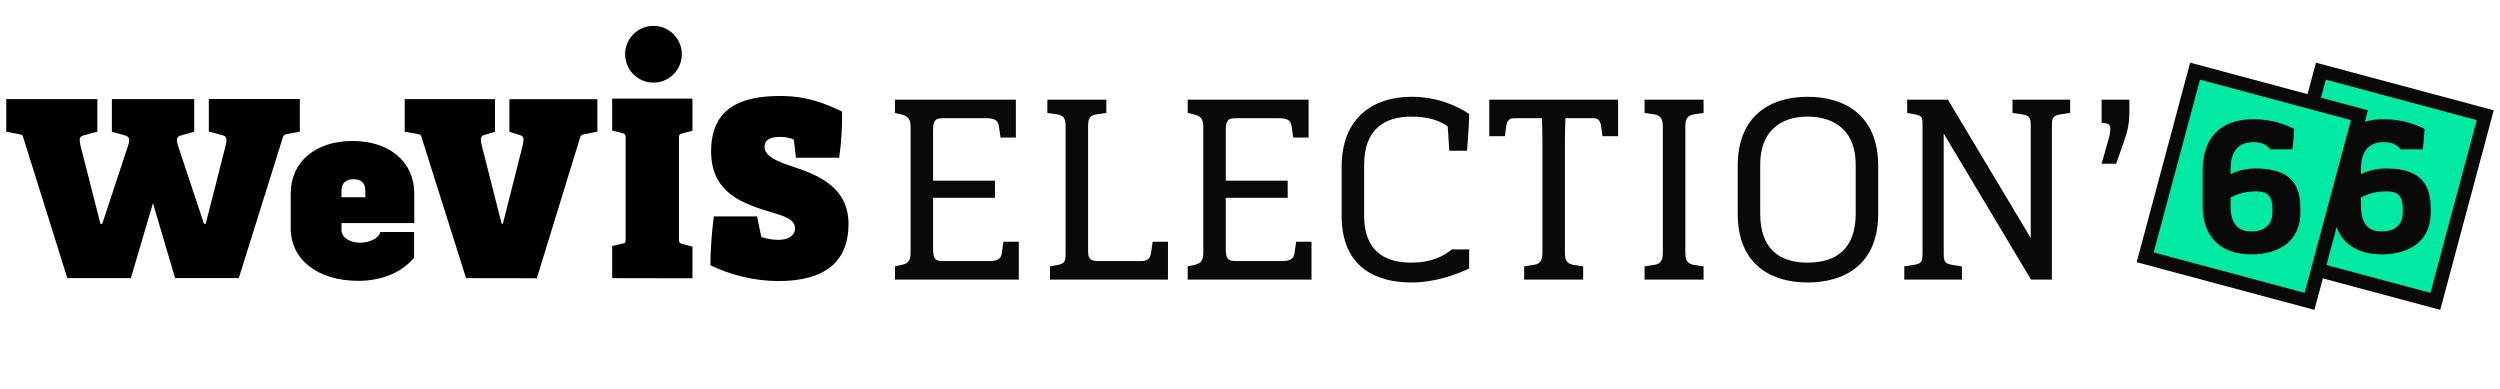 <svg width="270" height="42" viewBox="0 0 270 42" fill="none" xmlns="http://www.w3.org/2000/svg">
<path d="M66.115 30.04V26.563L67.253 26.305C67.512 26.277 67.567 26.189 67.567 25.907V14.784C67.567 14.557 67.512 14.47 67.253 14.386L66.115 14.104V10.647H74.784V14.128L73.642 14.414C73.387 14.498 73.328 14.585 73.328 14.812V25.923C73.328 26.177 73.387 26.237 73.614 26.32L74.784 26.635V30.056L66.115 30.04Z" fill="black"/>
<path d="M50.334 30.04L45.501 14.74C45.484 14.674 45.448 14.615 45.397 14.569C45.346 14.524 45.282 14.495 45.215 14.486L43.707 14.231V10.703H53.461V14.231L52.324 14.573C52.214 14.588 52.112 14.642 52.039 14.725C51.966 14.809 51.926 14.916 51.926 15.027C51.945 15.345 52.003 15.661 52.097 15.966L54.173 24.157H54.312L56.381 15.978C56.472 15.672 56.53 15.357 56.552 15.039C56.546 14.925 56.499 14.818 56.422 14.735C56.344 14.652 56.239 14.599 56.127 14.585L55.017 14.243V10.715H64.516V14.215L62.953 14.526C62.882 14.54 62.817 14.575 62.766 14.626C62.715 14.677 62.681 14.741 62.666 14.812L57.976 30.052L50.334 30.04Z" fill="black"/>
<path d="M76.721 28.644C76.74 26.88 76.865 25.118 77.095 23.369H81.761L82.219 25.593C82.816 25.793 83.442 25.899 84.072 25.907C85.154 25.907 85.866 25.422 85.866 24.65C85.866 23.683 84.641 23.313 83.185 22.884C80.277 22 76.8 20.859 76.8 16.352C76.8 11.845 79.764 10.365 84.243 10.365C87.096 10.365 88.949 11.104 90.942 12.047C90.971 13.716 90.867 15.384 90.632 17.036H85.962L85.735 15.071C85.283 14.88 84.797 14.783 84.307 14.784C83.253 14.784 82.569 15.039 82.569 15.866C82.569 16.837 83.881 17.41 85.305 17.891C88.09 18.802 91.639 20.059 91.639 24.196C91.639 28.334 89.013 30.354 84.052 30.354C81.511 30.338 79.006 29.754 76.721 28.644Z" fill="black"/>
<path d="M12.082 10.703V14.223L13.478 14.621C14.059 14.776 14.051 15.075 13.748 15.978L11.043 24.176H10.848L8.76 15.978C8.525 15.102 8.529 14.736 9.03 14.621L10.514 14.223V10.703H0.677V14.223L2.268 14.534C2.423 14.573 2.459 14.649 2.498 14.804L7.272 30.04H14.134L16.521 21.945L18.908 30.028H25.79L30.564 14.792C30.582 14.726 30.617 14.665 30.666 14.616C30.715 14.567 30.776 14.532 30.842 14.514L32.382 14.211V10.691H22.552V14.211L24.036 14.609C24.541 14.725 24.541 15.091 24.306 15.966L22.218 24.164H22.027L19.306 15.978C19.007 15.075 18.995 14.784 19.576 14.621L20.973 14.223V10.703H12.082Z" fill="black"/>
<path d="M36.881 21.304H39.455V20.572C39.455 19.777 39.001 19.355 38.182 19.355C37.362 19.355 36.881 19.781 36.881 20.572V21.304ZM31.395 24.642V20.91C31.395 17.489 34.052 15.226 38.07 15.226C42.088 15.226 44.741 17.489 44.741 20.91V24.093H36.881V24.857C36.881 25.676 37.843 26.213 38.87 26.213C39.896 26.213 40.907 25.76 41.074 25.056H44.721V27.84C43.254 29.567 41.018 30.331 38.699 30.331C34.339 30.326 31.395 28.063 31.395 24.642Z" fill="black"/>
<path d="M70.575 8.921C72.266 8.921 73.638 7.549 73.638 5.857C73.638 4.166 72.266 2.794 70.575 2.794C68.883 2.794 67.512 4.166 67.512 5.857C67.512 7.549 68.883 8.921 70.575 8.921Z" fill="black"/>
<path d="M110.029 30.195V26.109H108.372L108.201 27.309C108.115 27.909 107.829 28.195 106.829 28.195H101.801C100.972 28.195 100.772 27.909 100.772 26.823V21.366H107.458V19.509H100.772V14.137C100.772 13.052 100.972 12.766 101.801 12.766H106.515C107.515 12.766 107.801 13.052 107.886 13.68L108.058 14.852H109.715V10.766H96.658V12.195L97.144 12.309C97.886 12.48 98.344 12.68 98.344 13.652V27.309C98.344 28.309 97.944 28.48 97.315 28.623L96.658 28.766V30.195H110.029ZM126.141 30.195V26.109H124.484L124.313 27.309C124.227 27.88 123.998 28.195 123.227 28.195H118.684C117.741 28.195 117.513 27.966 117.513 27.109V13.652C117.513 12.737 117.741 12.423 118.541 12.337L119.484 12.195V10.766H113.113V12.195L114.055 12.337C114.855 12.423 115.084 12.737 115.084 13.652V27.309C115.084 28.166 115.027 28.48 114.198 28.623L113.398 28.766V30.195H126.141ZM141.642 30.195V26.109H139.985L139.814 27.309C139.728 27.909 139.442 28.195 138.442 28.195H133.414C132.585 28.195 132.385 27.909 132.385 26.823V21.366H139.071V19.509H132.385V14.137C132.385 13.052 132.585 12.766 133.414 12.766H138.128C139.128 12.766 139.414 13.052 139.499 13.68L139.671 14.852H141.328V10.766H128.271V12.195L128.756 12.309C129.499 12.48 129.956 12.68 129.956 13.652V27.309C129.956 28.309 129.556 28.48 128.928 28.623L128.271 28.766V30.195H141.642ZM152.44 30.509C155.011 30.509 157.354 29.623 158.668 28.995V26.937H156.811C155.84 27.709 154.525 28.366 152.44 28.366C150.097 28.366 147.325 27.566 147.325 23.252V17.823C147.325 13.823 149.668 12.595 152.44 12.595C154.125 12.595 155.411 12.966 156.354 13.652L156.525 16.28H158.44C158.497 15.366 158.64 14.08 158.668 12.309C157.44 11.48 155.297 10.452 152.44 10.452C148.44 10.452 144.897 12.595 144.897 18.023V23.309C144.897 28.937 148.697 30.509 152.44 30.509ZM170.983 30.195V28.766L170.04 28.623C169.411 28.537 169.011 28.309 169.011 27.309V15.252C169.011 14.223 169.04 13.509 169.068 12.766H172.04C172.583 12.766 172.84 12.995 172.926 13.68L173.068 14.709H174.754V10.766H160.84V14.709H162.526L162.668 13.68C162.754 12.995 163.011 12.766 163.554 12.766H166.526C166.554 13.509 166.583 14.223 166.583 15.252V27.309C166.583 28.309 166.183 28.537 165.554 28.623L164.611 28.766V30.195H170.983ZM183.986 30.195V28.766L183.043 28.623C182.414 28.537 182.014 28.309 182.014 27.309V13.652C182.014 12.652 182.414 12.423 183.043 12.337L183.986 12.195V10.766H177.614V12.195L178.557 12.337C179.186 12.423 179.586 12.652 179.586 13.652V27.309C179.586 28.309 179.186 28.537 178.557 28.623L177.614 28.766V30.195H183.986ZM195.216 30.509C199.045 30.509 202.845 28.709 202.845 23.08V17.909C202.845 12.48 199.274 10.452 195.216 10.452C191.216 10.452 187.674 12.48 187.674 17.909V23.08C187.674 28.709 191.445 30.509 195.216 30.509ZM195.216 28.366C192.188 28.366 190.102 26.88 190.102 23.08V17.766C190.102 14.28 192.188 12.595 195.216 12.595C198.245 12.595 200.416 14.223 200.416 17.766V23.08C200.416 26.937 198.245 28.366 195.216 28.366ZM217.349 12.195L218.291 12.337C219.206 12.48 219.32 12.652 219.32 13.652V25.709L210.377 10.766H205.977V12.195L206.891 12.366C207.606 12.509 207.634 12.68 207.634 13.652V27.309C207.634 28.309 207.52 28.48 206.606 28.623L205.663 28.766V30.195H211.891V28.766L210.949 28.623C210.034 28.48 209.92 28.309 209.92 27.309V14.423L219.349 30.195H221.606V13.652C221.606 12.652 221.72 12.48 222.634 12.337L223.577 12.195V10.766H217.349V12.195ZM228.544 17.68L229.373 15.337C229.858 13.937 229.973 13.28 229.973 11.766V10.766H226.973V13.252L227.544 13.337C227.744 13.366 227.916 13.566 227.916 13.852C227.916 14.223 227.858 14.595 227.744 14.966L226.973 17.68H228.544Z" fill="#090909"/>
<rect x="250.655" y="7.686" width="18.376" height="20.813" transform="rotate(15 250.655 7.686)" fill="#00EAA4" stroke="#090909" stroke-width="1.5"/>
<path d="M257.218 27.474C260.383 27.474 262.515 25.881 262.515 23.017V22.436C262.515 19.249 260.685 18.194 257.649 18.194C256.4 18.194 255.41 18.581 254.979 18.818V18.258C254.979 16.084 256.056 15.351 257.434 15.351C258.08 15.351 258.812 15.502 259.264 16.127H261.654C261.762 15.395 261.805 14.662 261.848 13.93C260.943 13.457 259.479 12.875 257.434 12.875C253.988 12.875 251.964 14.77 251.964 18.409V22.263C251.964 25.579 253.902 27.474 257.218 27.474ZM257.218 24.998C255.776 24.998 254.979 24.158 254.979 22.242V21.316C255.431 21.122 256.249 20.67 257.649 20.67C258.51 20.67 259.501 20.735 259.501 22.565V22.888C259.501 24.718 258.08 24.998 257.218 24.998Z" fill="#090909"/>
<rect x="237.066" y="7.686" width="18.376" height="20.813" transform="rotate(15 237.066 7.686)" fill="#00EAA4" stroke="#090909" stroke-width="1.5"/>
<path d="M243.14 27.474C246.305 27.474 248.436 25.881 248.436 23.017V22.436C248.436 19.249 246.606 18.194 243.57 18.194C242.321 18.194 241.331 18.581 240.9 18.818V18.258C240.9 16.084 241.977 15.351 243.355 15.351C244.001 15.351 244.733 15.502 245.185 16.127H247.575C247.683 15.395 247.726 14.662 247.769 13.93C246.865 13.457 245.4 12.875 243.355 12.875C239.91 12.875 237.886 14.77 237.886 18.409V22.263C237.886 25.579 239.824 27.474 243.14 27.474ZM243.14 24.998C241.697 24.998 240.9 24.158 240.9 22.242V21.316C241.352 21.122 242.171 20.67 243.57 20.67C244.431 20.67 245.422 20.735 245.422 22.565V22.888C245.422 24.718 244.001 24.998 243.14 24.998Z" fill="#090909"/>
</svg>
